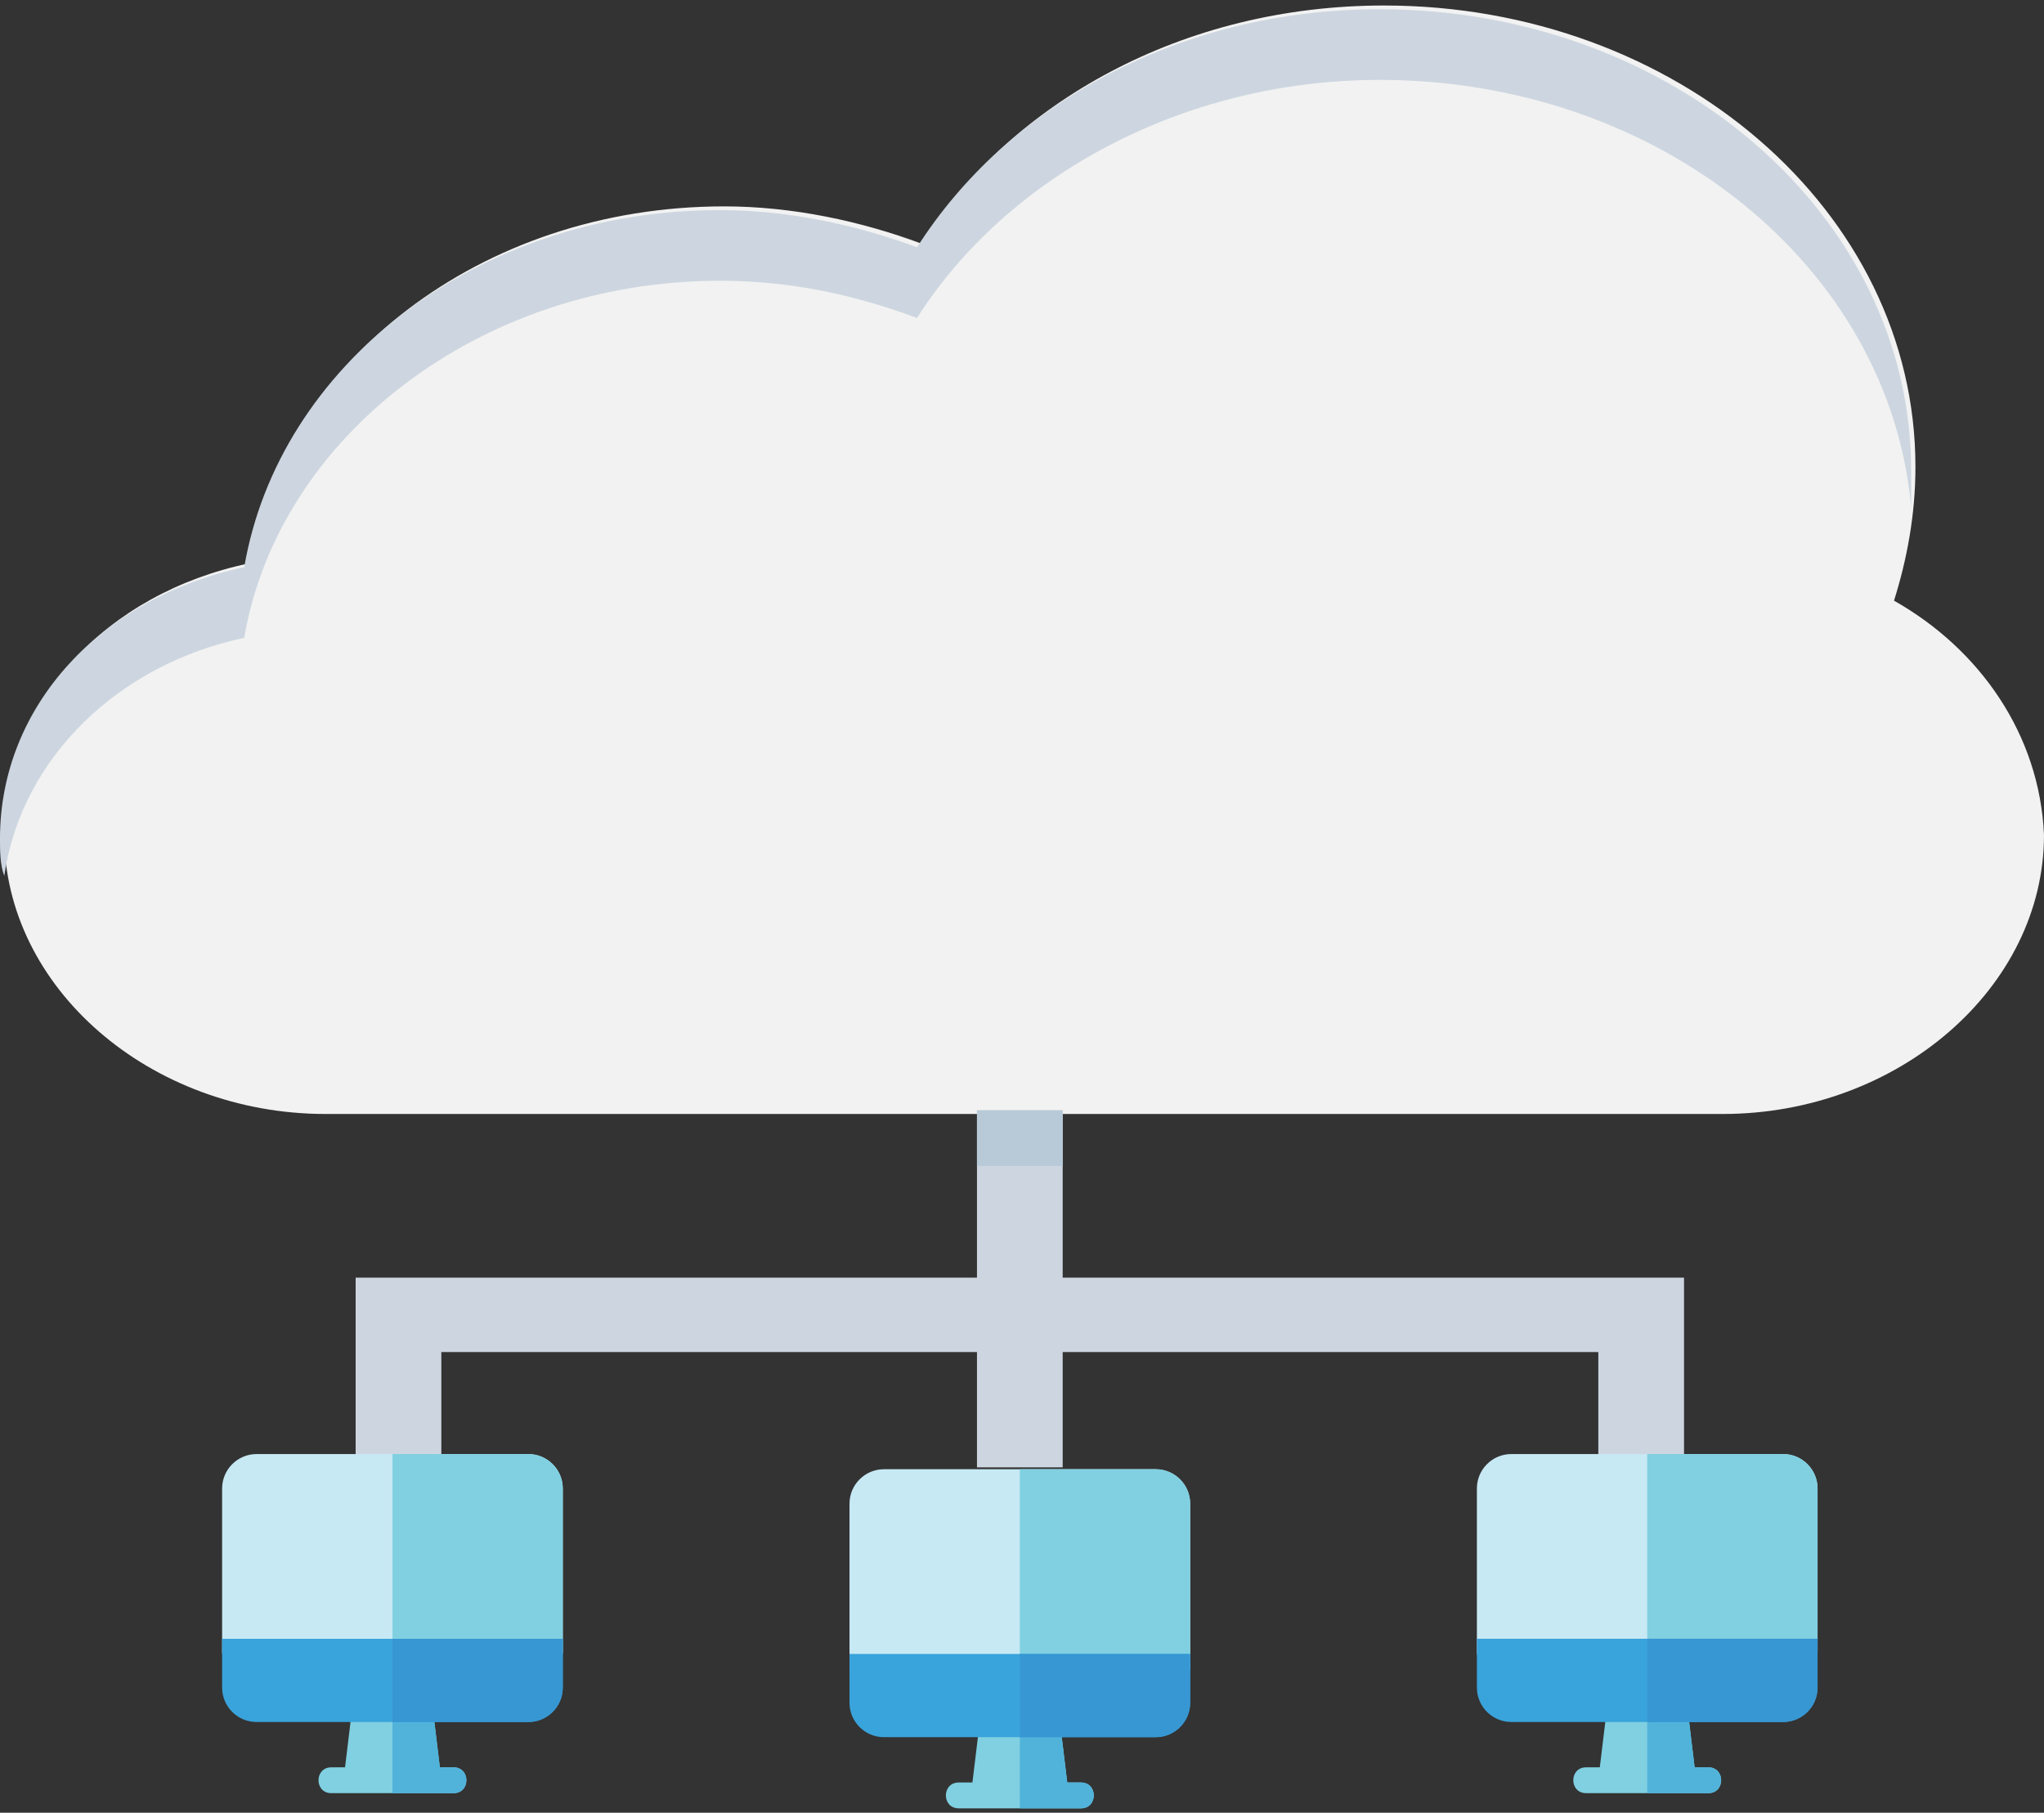 <svg width="150" height="133" viewBox="0 0 150 133" fill="none" xmlns="http://www.w3.org/2000/svg">
<rect x="0" y="0" width="150" height="133" fill="#333333" stroke="none"/>
<path d="M138.993 44.071C139.937 41.069 140.565 37.794 140.565 34.246C140.566 15.415 122.955 0.404 101.572 0.404C86.792 0.404 74.213 7.5 67.609 17.871C63.207 16.233 58.175 15.142 53.144 15.142C35.219 15.142 20.754 26.604 18.238 41.342C7.861 43.525 0.314 51.439 0.314 61.265C0.314 72.454 11.006 81.733 23.898 81.733H126.415C139.308 81.733 149.999 72.454 149.999 61.265C149.685 53.896 145.283 47.619 138.993 44.071Z" fill="#F2F2F2"/>
<path d="M17.924 46.8C20.439 32.062 35.219 20.6 52.83 20.6C58.175 20.6 62.892 21.692 67.295 23.329C73.899 12.958 86.792 5.863 101.257 5.863C121.697 5.863 138.679 19.508 140.251 37.248C140.251 36.429 140.251 35.338 140.251 34.519C140.251 15.688 122.641 0.677 101.257 0.677C86.477 0.677 73.899 7.773 67.295 18.144C62.892 16.506 57.861 15.415 52.83 15.415C34.905 15.415 20.44 26.877 17.924 41.614C7.546 43.798 -0.001 51.712 -0.001 61.538C-0.001 62.356 -0.001 63.448 0.314 64.267C1.571 55.533 8.804 48.71 17.924 46.8Z" fill="#CDD6E0"/>
<path d="M138.993 52.259C144.025 55.261 147.798 59.901 149.056 65.359C149.371 63.995 149.685 62.63 149.685 61.265C149.685 54.715 146.226 48.984 140.566 45.163C140.251 47.619 139.937 50.075 138.993 52.259Z" fill="#F2F2F2"/>
<path d="M123.583 93.742V107.66H117.294V99.2H77.986V107.66H71.696V99.2H32.388V107.66H26.099V93.742H71.696V81.46H77.986V93.742H123.583Z" fill="#CDD6E0"/>
<path d="M77.986 81.46H71.696V85.554H77.986V81.46Z" fill="#B8CAD8"/>
<path d="M40.352 122.134H17.248C16.724 122.134 16.3 121.71 16.3 121.186V109.212C16.3 107.818 17.434 106.684 18.828 106.684H38.772C40.166 106.684 41.3 107.818 41.3 109.212V121.186C41.3 121.71 40.875 122.134 40.352 122.134Z" fill="#C7E9F4"/>
<path d="M38.773 106.684H28.801V122.134H40.353C40.876 122.134 41.301 121.71 41.301 121.186V109.212C41.301 107.818 40.167 106.684 38.773 106.684Z" fill="#80D0E1"/>
<path d="M33.287 129.669H32.28L31.749 125.282C31.691 124.807 31.287 124.448 30.808 124.448H26.793C26.314 124.448 25.91 124.807 25.852 125.282L25.321 129.669H24.314C23.061 129.669 23.06 131.565 24.314 131.565C26.331 131.565 31.278 131.565 33.287 131.565C34.539 131.565 34.541 129.669 33.287 129.669Z" fill="#80D0E1"/>
<path d="M33.286 129.669H32.279L31.748 125.282C31.691 124.807 31.287 124.448 30.807 124.448H28.8V131.565C29.748 131.565 32.338 131.565 33.286 131.565C34.539 131.565 34.54 129.669 33.286 129.669Z" fill="#51B3DA"/>
<path d="M38.772 126.344H18.828C17.432 126.344 16.3 125.213 16.3 123.817V120.239H41.3V123.817C41.3 125.213 40.168 126.344 38.772 126.344Z" fill="#39A3DB"/>
<path d="M28.8 120.239V126.344H38.772C40.168 126.344 41.3 125.213 41.3 123.817V120.239H28.8Z" fill="#3797D3"/>
<path d="M86.393 123.248H63.289C62.765 123.248 62.341 122.823 62.341 122.3V110.325C62.341 108.932 63.475 107.798 64.868 107.798H84.813C86.207 107.798 87.341 108.932 87.341 110.325V122.3C87.341 122.823 86.916 123.248 86.393 123.248Z" fill="#C7E9F4"/>
<path d="M84.814 107.798H74.842V123.248H86.394C86.917 123.248 87.342 122.823 87.342 122.3V110.325C87.342 108.932 86.208 107.798 84.814 107.798Z" fill="#80D0E1"/>
<path d="M79.328 130.782H78.321L77.79 126.396C77.732 125.92 77.328 125.562 76.849 125.562H72.834C72.355 125.562 71.951 125.92 71.893 126.396L71.362 130.782H70.355C69.102 130.782 69.101 132.678 70.355 132.678C72.372 132.678 77.319 132.678 79.328 132.678C80.58 132.678 80.582 130.782 79.328 130.782Z" fill="#80D0E1"/>
<path d="M79.327 130.782H78.32L77.789 126.396C77.732 125.92 77.328 125.562 76.848 125.562H74.841V132.678C75.79 132.678 78.379 132.678 79.327 132.678C80.58 132.678 80.581 130.782 79.327 130.782Z" fill="#51B3DA"/>
<path d="M84.813 127.457H64.868C63.473 127.457 62.341 126.326 62.341 124.93V121.352H87.341V124.93C87.341 126.326 86.209 127.457 84.813 127.457Z" fill="#39A3DB"/>
<path d="M74.841 121.352V127.457H84.813C86.209 127.457 87.341 126.326 87.341 124.93V121.352H74.841Z" fill="#3797D3"/>
<path d="M132.434 122.133H109.33C108.806 122.133 108.382 121.709 108.382 121.185V109.211C108.382 107.817 109.516 106.683 110.91 106.683H130.854C132.248 106.683 133.382 107.817 133.382 109.211V121.185C133.382 121.709 132.957 122.133 132.434 122.133Z" fill="#C7E9F4"/>
<path d="M130.855 106.683H120.883V122.133H132.435C132.958 122.133 133.383 121.709 133.383 121.185V109.211C133.383 107.817 132.249 106.683 130.855 106.683Z" fill="#80D0E1"/>
<path d="M125.369 129.668H124.362L123.831 125.281C123.773 124.806 123.369 124.448 122.89 124.448H118.875C118.396 124.448 117.992 124.806 117.934 125.281L117.403 129.668H116.396C115.143 129.668 115.142 131.564 116.396 131.564C118.413 131.564 123.36 131.564 125.369 131.564C126.621 131.564 126.623 129.668 125.369 129.668Z" fill="#80D0E1"/>
<path d="M125.368 129.668H124.361L123.83 125.281C123.773 124.806 123.369 124.448 122.889 124.448H120.882V131.564C121.831 131.564 124.42 131.564 125.368 131.564C126.621 131.564 126.622 129.668 125.368 129.668Z" fill="#51B3DA"/>
<path d="M130.854 126.343H110.91C109.514 126.343 108.382 125.212 108.382 123.816V120.238H133.382V123.816C133.382 125.212 132.25 126.343 130.854 126.343Z" fill="#39A3DB"/>
<path d="M120.882 120.238V126.343H130.854C132.25 126.343 133.382 125.212 133.382 123.816V120.238H120.882Z" fill="#3797D3"/>
</svg>
